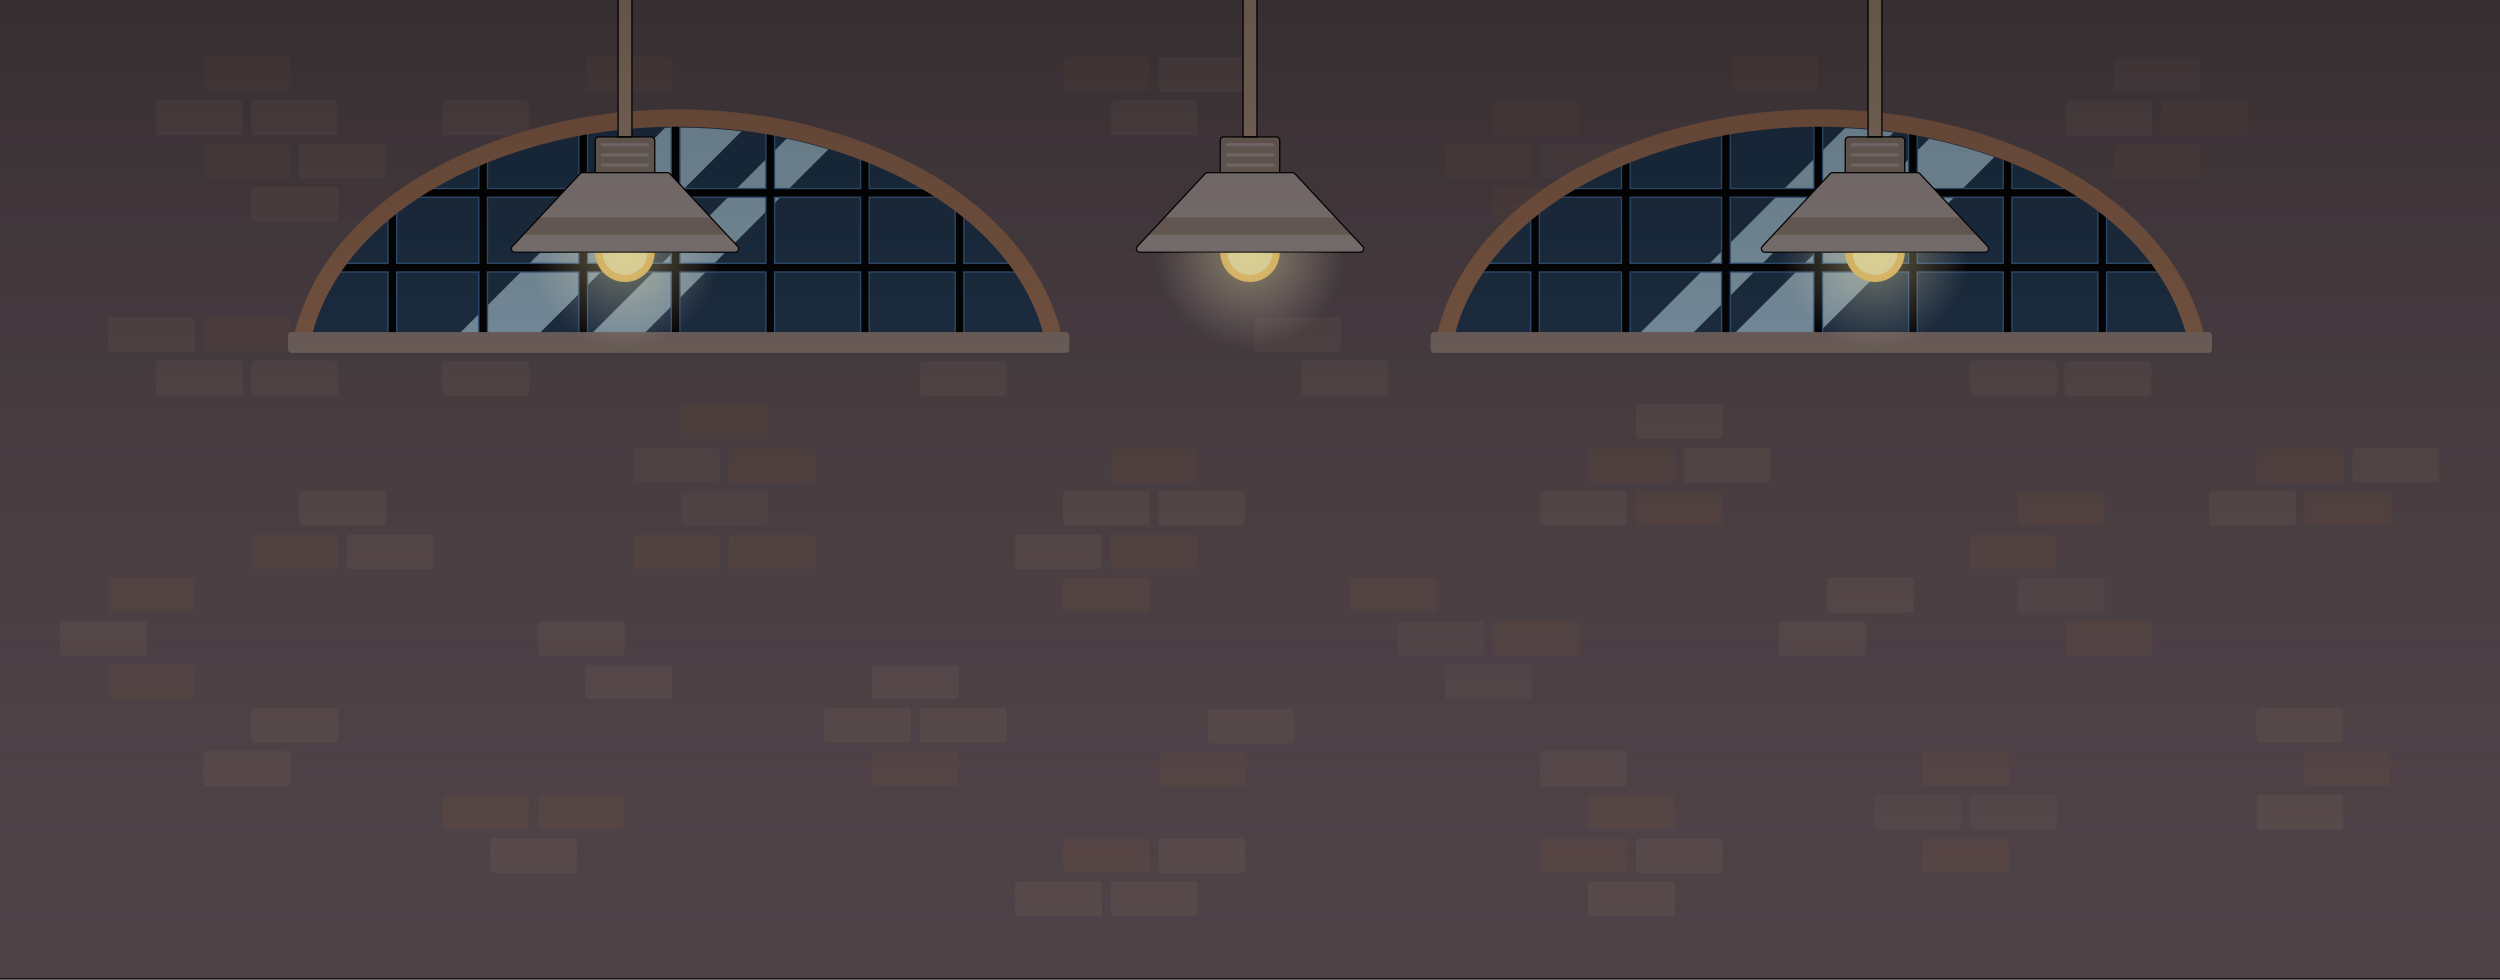 <?xml version="1.0" encoding="UTF-8"?>
<svg xmlns="http://www.w3.org/2000/svg" xmlns:xlink="http://www.w3.org/1999/xlink" viewBox="0 0 1440 564.247">
  <defs>
    <style>
      .cls-1 {
        fill: url(#linear-gradient);
      }

      .cls-2 {
        fill: #f6eba8;
      }

      .cls-3 {
        fill: #f2c054;
      }

      .cls-4 {
        fill: #8f7968;
      }

      .cls-5 {
        fill: #8f8483;
      }

      .cls-6 {
        fill: #1b2f45;
      }

      .cls-7 {
        fill: #7a6a63;
      }

      .cls-8 {
        fill: #835c46;
      }

      .cls-9 {
        fill: #4e4247;
      }

      .cls-10 {
        stroke: #8f8483;
        stroke-linecap: round;
        stroke-width: 1.75px;
      }

      .cls-10, .cls-11, .cls-12 {
        fill: none;
        stroke-miterlimit: 10;
      }

      .cls-13 {
        fill: #aac8d8;
        mix-blend-mode: soft-light;
        opacity: .75;
      }

      .cls-11 {
        stroke: #000;
      }

      .cls-11, .cls-12 {
        stroke-width: .75px;
      }

      .cls-12 {
        stroke: #335a85;
      }

      .cls-14 {
        fill: url(#radial-gradient-3);
      }

      .cls-15 {
        fill: url(#radial-gradient-2);
      }

      .cls-16 {
        fill: #8b5a42;
      }

      .cls-16, .cls-17, .cls-18 {
        opacity: .15;
      }

      .cls-17 {
        fill: #7d6962;
      }

      .cls-18 {
        fill: #947865;
      }

      .cls-19 {
        fill: url(#radial-gradient);
      }

      .cls-20 {
        isolation: isolate;
      }
    </style>
    <linearGradient id="linear-gradient" x1="720" y1="563.827" x2="720" y2="0" gradientUnits="userSpaceOnUse">
      <stop offset="0" stop-color="#4e4247" stop-opacity="0"/>
      <stop offset="1" stop-color="#000" stop-opacity=".3"/>
    </linearGradient>
    <radialGradient id="radial-gradient" cx="719.999" cy="146.103" fx="719.999" fy="146.103" r="54.532" gradientUnits="userSpaceOnUse">
      <stop offset="0" stop-color="#fcefa3" stop-opacity=".4"/>
      <stop offset="1" stop-color="#fef1df" stop-opacity="0"/>
    </radialGradient>
    <radialGradient id="radial-gradient-2" cx="360" fx="360" xlink:href="#radial-gradient"/>
    <radialGradient id="radial-gradient-3" cx="1080" fx="1080" xlink:href="#radial-gradient"/>
  </defs>
  <g class="cls-20">
    <g id="Layer_2" data-name="Layer 2">
      <g id="wall">
        <g>
          <g>
            <g>
              <rect class="cls-9" x="0" width="1440" height="563.872"/>
              <g>
                <rect class="cls-17" x="887.259" y="82.799" width="50" height="20" rx="2.005" ry="2.005" transform="translate(1824.519 185.598) rotate(-180)"/>
                <rect class="cls-16" x="832.259" y="82.799" width="50" height="20" rx="2.005" ry="2.005" transform="translate(1714.519 185.598) rotate(-180)"/>
                <rect class="cls-16" x="859.759" y="57.799" width="50" height="20" rx="2.005" ry="2.005" transform="translate(1769.519 135.598) rotate(-180)"/>
                <rect class="cls-16" x="859.759" y="107.799" width="50" height="20" rx="2.005" ry="2.005" transform="translate(1769.519 235.598) rotate(-180)"/>
                <rect class="cls-18" x="584.759" y="307.799" width="50" height="20" rx="2.005" ry="2.005"/>
                <rect class="cls-16" x="639.759" y="307.799" width="50" height="20" rx="2.005" ry="2.005"/>
                <rect class="cls-18" x="612.259" y="282.799" width="50" height="20" rx="2.005" ry="2.005"/>
                <rect class="cls-16" x="612.259" y="332.799" width="50" height="20" rx="2.005" ry="2.005"/>
                <rect class="cls-18" x="667.259" y="282.799" width="50" height="20" rx="2.005" ry="2.005"/>
                <rect class="cls-16" x="639.759" y="257.799" width="50" height="20" rx="2.005" ry="2.005"/>
                <rect class="cls-18" x="969.759" y="257.799" width="50" height="20" rx="2.005" ry="2.005" transform="translate(1989.519 535.598) rotate(-180)"/>
                <rect class="cls-16" x="914.759" y="257.799" width="50" height="20" rx="2.005" ry="2.005" transform="translate(1879.519 535.598) rotate(-180)"/>
                <rect class="cls-18" x="942.259" y="232.799" width="50" height="20" rx="2.005" ry="2.005" transform="translate(1934.519 485.598) rotate(-180)"/>
                <rect class="cls-16" x="942.259" y="282.799" width="50" height="20" rx="2.005" ry="2.005" transform="translate(1934.519 585.598) rotate(-180)"/>
                <rect class="cls-18" x="887.259" y="282.799" width="50" height="20" rx="2.005" ry="2.005" transform="translate(1824.519 585.598) rotate(-180)"/>
                <rect class="cls-18" x="749.759" y="207.799" width="50" height="20" rx="2.005" ry="2.005" transform="translate(1549.519 435.598) rotate(-180)"/>
                <rect class="cls-18" x="722.259" y="182.799" width="50" height="20" rx="2.005" ry="2.005" transform="translate(1494.519 385.598) rotate(-180)"/>
                <rect class="cls-18" x="1272.5" y="282.799" width="50" height="20" rx="2.005" ry="2.005"/>
                <rect class="cls-16" x="1327.5" y="282.799" width="50" height="20" rx="2.005" ry="2.005"/>
                <rect class="cls-16" x="1300" y="257.799" width="50" height="20" rx="2.005" ry="2.005"/>
                <rect class="cls-18" x="1355" y="257.799" width="50" height="20" rx="2.005" ry="2.005"/>
                <rect class="cls-18" x="584.759" y="507.799" width="50" height="20" rx="2.005" ry="2.005"/>
                <rect class="cls-18" x="639.759" y="507.799" width="50" height="20" rx="2.005" ry="2.005"/>
                <rect class="cls-16" x="612.259" y="482.799" width="50" height="20" rx="2.005" ry="2.005"/>
                <rect class="cls-18" x="667.259" y="482.799" width="50" height="20" rx="2.005" ry="2.005"/>
                <rect class="cls-18" x="172.259" y="82.799" width="50" height="20" rx="2.005" ry="2.005" transform="translate(394.519 185.598) rotate(-180)"/>
                <rect class="cls-16" x="117.259" y="82.799" width="50" height="20" rx="2.005" ry="2.005" transform="translate(284.519 185.598) rotate(-180)"/>
                <rect class="cls-18" x="144.759" y="57.799" width="50" height="20" rx="2.005" ry="2.005" transform="translate(339.519 135.598) rotate(-180)"/>
                <rect class="cls-18" x="144.759" y="107.799" width="50" height="20" rx="2.005" ry="2.005" transform="translate(339.519 235.598) rotate(-180)"/>
                <rect class="cls-18" x="89.759" y="57.799" width="50" height="20" rx="2.005" ry="2.005" transform="translate(229.519 135.598) rotate(-180)"/>
                <rect class="cls-16" x="117.259" y="32.799" width="50" height="20" rx="2.005" ry="2.005" transform="translate(284.519 85.598) rotate(-180)"/>
                <rect class="cls-18" x="144.759" y="207.799" width="50" height="20" rx="2.005" ry="2.005" transform="translate(339.519 435.598) rotate(-180)"/>
                <rect class="cls-18" x="89.759" y="207.799" width="50" height="20" rx="2.005" ry="2.005" transform="translate(229.519 435.598) rotate(-180)"/>
                <rect class="cls-16" x="117.259" y="182.799" width="50" height="20" rx="2.005" ry="2.005" transform="translate(284.519 385.598) rotate(-180)"/>
                <rect class="cls-18" x="62.259" y="182.799" width="50" height="20" rx="2.005" ry="2.005" transform="translate(174.519 385.598) rotate(-180)"/>
                <rect class="cls-16" x="668.077" y="433.16" width="50" height="20" rx="2.005" ry="2.005" transform="translate(1386.154 886.319) rotate(-180)"/>
                <rect class="cls-18" x="695.577" y="408.16" width="50" height="20" rx="2.005" ry="2.005" transform="translate(1441.154 836.319) rotate(-180)"/>
                <rect class="cls-18" x="117.259" y="432.799" width="50" height="20" rx="2.005" ry="2.005" transform="translate(284.519 885.598) rotate(-180)"/>
                <rect class="cls-18" x="144.759" y="407.799" width="50" height="20" rx="2.005" ry="2.005" transform="translate(339.519 835.598) rotate(-180)"/>
                <rect class="cls-18" x="1024.759" y="357.799" width="50" height="20" rx="2.005" ry="2.005" transform="translate(2099.519 735.598) rotate(-180)"/>
                <rect class="cls-18" x="1052.259" y="332.799" width="50" height="20" rx="2.005" ry="2.005" transform="translate(2154.519 685.598) rotate(-180)"/>
                <rect class="cls-16" x="914.759" y="457.799" width="50" height="20" rx="2.005" ry="2.005" transform="translate(1879.519 935.598) rotate(-180)"/>
                <rect class="cls-18" x="887.259" y="432.799" width="50" height="20" rx="2.005" ry="2.005" transform="translate(1824.519 885.598) rotate(-180)"/>
                <rect class="cls-18" x="337.259" y="382.799" width="50" height="20" rx="2.005" ry="2.005" transform="translate(724.519 785.598) rotate(-180)"/>
                <rect class="cls-18" x="309.759" y="357.799" width="50" height="20" rx="2.005" ry="2.005" transform="translate(669.519 735.598) rotate(-180)"/>
                <rect class="cls-16" x="1327.259" y="432.799" width="50" height="20" rx="2.005" ry="2.005" transform="translate(2704.519 885.598) rotate(-180)"/>
                <rect class="cls-18" x="1299.759" y="407.799" width="50" height="20" rx="2.005" ry="2.005" transform="translate(2649.519 835.598) rotate(-180)"/>
                <rect class="cls-18" x="1299.759" y="457.799" width="50" height="20" rx="2.005" ry="2.005" transform="translate(2649.519 935.598) rotate(-180)"/>
                <rect class="cls-18" x="34.759" y="357.799" width="50" height="20" rx="2.005" ry="2.005"/>
                <rect class="cls-16" x="62.259" y="382.799" width="50" height="20" rx="2.005" ry="2.005"/>
                <rect class="cls-16" x="62.259" y="332.799" width="50" height="20" rx="2.005" ry="2.005"/>
                <rect class="cls-16" x="1134.759" y="307.799" width="50" height="20" rx="2.005" ry="2.005"/>
                <rect class="cls-17" x="1162.259" y="332.799" width="50" height="20" rx="2.005" ry="2.005"/>
                <rect class="cls-16" x="1162.259" y="282.799" width="50" height="20" rx="2.005" ry="2.005"/>
                <rect class="cls-16" x="997.259" y="32.799" width="50" height="20" rx="2.005" ry="2.005"/>
                <rect class="cls-18" x="1189.177" y="208.027" width="50" height="20" rx="2.005" ry="2.005"/>
                <rect class="cls-18" x="254.759" y="57.799" width="50" height="20" rx="2.005" ry="2.005"/>
                <rect class="cls-18" x="254.759" y="208.027" width="50" height="20" rx="2.005" ry="2.005"/>
                <rect class="cls-17" x="1134.759" y="457.799" width="50" height="20" rx="2.005" ry="2.005" transform="translate(2319.519 935.598) rotate(-180)"/>
                <rect class="cls-17" x="1079.759" y="457.799" width="50" height="20" rx="2.005" ry="2.005" transform="translate(2209.519 935.598) rotate(-180)"/>
                <rect class="cls-16" x="1107.259" y="432.799" width="50" height="20" rx="2.005" ry="2.005" transform="translate(2264.519 885.598) rotate(-180)"/>
                <rect class="cls-16" x="1107.259" y="482.799" width="50" height="20" rx="2.005" ry="2.005" transform="translate(2264.519 985.598) rotate(-180)"/>
                <rect class="cls-18" x="529.759" y="407.799" width="50" height="20" rx="2.005" ry="2.005" transform="translate(1109.519 835.598) rotate(-180)"/>
                <rect class="cls-18" x="474.759" y="407.799" width="50" height="20" rx="2.005" ry="2.005" transform="translate(999.519 835.598) rotate(-180)"/>
                <rect class="cls-18" x="502.259" y="382.799" width="50" height="20" rx="2.005" ry="2.005" transform="translate(1054.519 785.598) rotate(-180)"/>
                <rect class="cls-16" x="502.259" y="432.799" width="50" height="20" rx="2.005" ry="2.005" transform="translate(1054.519 885.598) rotate(-180)"/>
                <rect class="cls-16" x="419.759" y="257.799" width="50" height="20" rx="2.005" ry="2.005" transform="translate(889.519 535.598) rotate(-180)"/>
                <rect class="cls-17" x="364.759" y="257.799" width="50" height="20" rx="2.005" ry="2.005" transform="translate(779.519 535.598) rotate(-180)"/>
                <rect class="cls-16" x="392.259" y="232.799" width="50" height="20" rx="2.005" ry="2.005" transform="translate(834.519 485.598) rotate(-180)"/>
                <rect class="cls-17" x="392.259" y="282.799" width="50" height="20" rx="2.005" ry="2.005" transform="translate(834.519 585.598) rotate(-180)"/>
                <rect class="cls-18" x="199.759" y="307.799" width="50" height="20" rx="2.005" ry="2.005" transform="translate(449.519 635.598) rotate(-180)"/>
                <rect class="cls-16" x="144.759" y="307.799" width="50" height="20" rx="2.005" ry="2.005" transform="translate(339.519 635.598) rotate(-180)"/>
                <rect class="cls-18" x="172.259" y="282.799" width="50" height="20" rx="2.005" ry="2.005" transform="translate(394.519 585.598) rotate(-180)"/>
                <rect class="cls-16" x="887.259" y="482.799" width="50" height="20" rx="2.005" ry="2.005"/>
                <rect class="cls-18" x="942.259" y="482.799" width="50" height="20" rx="2.005" ry="2.005"/>
                <rect class="cls-18" x="914.759" y="507.799" width="50" height="20" rx="2.005" ry="2.005"/>
                <rect class="cls-16" x="254.759" y="457.799" width="50" height="20" rx="2.005" ry="2.005"/>
                <rect class="cls-16" x="309.759" y="457.799" width="50" height="20" rx="2.005" ry="2.005"/>
                <rect class="cls-18" x="282.259" y="482.799" width="50" height="20" rx="2.005" ry="2.005"/>
                <rect class="cls-16" x="612.259" y="32.799" width="50" height="20" rx="2.005" ry="2.005"/>
                <rect class="cls-18" x="667.259" y="32.799" width="50" height="20" rx="2.005" ry="2.005"/>
                <rect class="cls-18" x="639.759" y="57.799" width="50" height="20" rx="2.005" ry="2.005"/>
                <rect class="cls-17" x="804.759" y="357.799" width="50" height="20" rx="2.005" ry="2.005"/>
                <rect class="cls-16" x="859.759" y="357.799" width="50" height="20" rx="2.005" ry="2.005"/>
                <rect class="cls-17" x="832.259" y="382.799" width="50" height="20" rx="2.005" ry="2.005"/>
                <rect class="cls-16" x="364.759" y="307.799" width="50" height="20" rx="2.005" ry="2.005"/>
                <rect class="cls-16" x="1189.759" y="357.799" width="50" height="20" rx="2.005" ry="2.005"/>
                <rect class="cls-18" x="1134.759" y="207.799" width="50" height="20" rx="2.005" ry="2.005"/>
                <rect class="cls-16" x="337.259" y="32.799" width="50" height="20" rx="2.005" ry="2.005"/>
                <rect class="cls-16" x="777.259" y="332.799" width="50" height="20" rx="2.005" ry="2.005"/>
                <rect class="cls-16" x="419.759" y="307.799" width="50" height="20" rx="2.005" ry="2.005"/>
                <rect class="cls-18" x="529.759" y="208.027" width="50" height="20" rx="2.005" ry="2.005"/>
                <g>
                  <rect class="cls-16" x="1244.78" y="57.998" width="50" height="20" rx="2.005" ry="2.005" transform="translate(2539.56 135.996) rotate(-180)"/>
                  <rect class="cls-18" x="1189.78" y="57.998" width="50" height="20" rx="2.005" ry="2.005" transform="translate(2429.56 135.996) rotate(-180)"/>
                  <rect class="cls-17" x="1217.28" y="32.998" width="50" height="20" rx="2.005" ry="2.005" transform="translate(2484.56 85.996) rotate(-180)"/>
                  <rect class="cls-16" x="1217.28" y="82.998" width="50" height="20" rx="2.005" ry="2.005" transform="translate(2484.56 185.996) rotate(-180)"/>
                </g>
              </g>
            </g>
            <g>
              <g>
                <g>
                  <path class="cls-6" d="m600.958,191.759H179.928c3.07-11.94,8.63-24.03,16.26-35.29,8.48-12.55,19.54-24.12,32.86-34.41,3.32-2.55,6.75-5.02,10.24-7.34,1.12-.76,2.27-1.51,3.45-2.26,10.85-6.95,23.79-13.55,37.44-19.07,17.87-7.26,36.92-12.72,56.64-16.23,14.9-2.66,30.29-4.19,45.83-4.57,2.17-.05,4.34-.08,6.51-.09,12.59-.05,25.13.67,37.46,2.14,5.44.64,10.84,1.43,16.18,2.37,3.27.57,6.53,1.2,9.77,1.88,8.16,1.71,16.2,3.76,24.09,6.14,6.69,2.02,13.28,4.28,19.72,6.77,13.61,5.26,26.16,11.35,37.3,18.09,2.67,1.62,5.24,3.25,7.63,4.85,2.95,1.98,5.77,3.97,8.39,5.95,14.17,10.61,25.9,22.65,34.85,35.79,7.72,11.34,13.33,23.42,16.41,35.28Z"/>
                  <path class="cls-13" d="m427.08,75.639l-117.13,117.12h-46.01l119.17-119.17c2.17-.05,4.34-.08,6.51-.09,12.59-.05,25.13.67,37.46,2.14Z"/>
                  <path class="cls-13" d="m477.12,86.029l-106.73,106.73h-30.23l112.87-112.87c8.16,1.71,16.2,3.76,24.09,6.14Z"/>
                  <path d="m588.673,151.665h-33.48v-34.48h-5v34.48h-49.52v-38.08h43.41v-5h-43.41v-20.95h-5v20.95h-49.521v-36h-5v36h-49.516v-40.587h-5v40.587h-48.204v-35.85h-5v35.85h-52.64v-19.33h-5v19.33h-39.32v5h39.32v38.08h-47.3v-33.06h-5v33.06h-31.45v5h31.45v40.59h5v-40.59h47.3v40.59h5v-40.59h52.64v40.59h5v-40.59h48.204v40.59h5v-40.59h49.516v40.59h5v-40.59h49.521v40.59h5v-40.59h49.52v40.59h5v-40.59h33.48v-5Zm-307.88,0v-38.08h52.64v38.08h-52.64Zm57.64,0v-38.08h48.204v38.08h-48.204Zm53.204,0v-38.08h49.516v38.08h-49.516Zm54.516,0v-38.08h49.521v38.08h-49.521Z"/>
                  <path class="cls-12" d="m588.673,151.665h-33.48v-34.48h-5v34.48h-49.52v-38.08h43.41v-5h-43.41v-20.95h-5v20.95h-49.521v-36h-5v36h-49.516v-40.587h-5v40.587h-48.204v-35.85h-5v35.85h-52.64v-19.33h-5v19.33h-39.32v5h39.32v38.08h-47.3v-33.06h-5v33.06h-31.45v5h31.45v40.59h5v-40.59h47.3v40.59h5v-40.59h52.64v40.59h5v-40.59h48.204v40.59h5v-40.59h49.516v40.59h5v-40.59h49.521v40.59h5v-40.59h49.52v40.59h5v-40.59h33.48v-5Zm-307.88,0v-38.08h52.64v38.08h-52.64Zm57.64,0v-38.08h48.204v38.08h-48.204Zm53.204,0v-38.08h49.516v38.08h-49.516Zm54.516,0v-38.08h49.521v38.08h-49.521Z"/>
                  <path class="cls-8" d="m613.237,202.255H167.664l1.114-5.924c2.852-15.162,9.465-30.712,19.125-44.97,9.079-13.424,20.867-25.777,35.034-36.713,3.501-2.701,7.122-5.299,10.765-7.724,1.106-.754,2.348-1.57,3.646-2.396,11.349-7.269,24.862-14.155,39.068-19.906,18.505-7.523,38.236-13.179,58.64-16.808,17.545-3.13,35.733-4.751,54.058-4.817,18.777-.063,37.371,1.504,55.401,4.666,19.15,3.349,37.81,8.5,55.457,15.31,14.162,5.474,27.242,11.821,38.88,18.867,2.803,1.697,5.499,3.41,8.012,5.093,3.107,2.074,6.083,4.183,8.84,6.263,15.042,11.261,27.53,24.103,37.102,38.157,9.784,14.356,16.462,29.909,19.311,44.976l1.121,5.929Zm-433.312-10h421.032c-3.081-11.859-8.692-23.94-16.417-35.274-8.949-13.142-20.673-25.184-34.845-35.794-2.62-1.976-5.438-3.972-8.39-5.944-2.393-1.602-4.959-3.232-7.633-4.851-11.139-6.744-23.689-12.831-37.304-18.094-17.039-6.575-35.066-11.551-53.579-14.788-17.453-3.06-35.496-4.578-53.641-4.516-17.749.064-35.358,1.633-52.34,4.663-19.717,3.507-38.771,8.967-56.635,16.229-13.649,5.526-26.596,12.119-37.445,19.068-1.179.75-2.326,1.501-3.443,2.263-3.493,2.326-6.924,4.787-10.239,7.346-13.323,10.284-24.38,21.858-32.863,34.402-7.634,11.267-13.19,23.354-16.259,35.289Z"/>
                  <rect class="cls-7" x="165.907" y="191.255" width="450" height="12" rx="2" ry="2"/>
                </g>
                <g>
                  <path class="cls-6" d="m1259.058,191.751h-421.03c3.07-11.93,8.63-24.02,16.26-35.29,8.48-12.54,19.54-24.11,32.86-34.4,3.32-2.56,6.75-5.02,10.24-7.34,1.12-.76,2.27-1.52,3.45-2.27,10.85-6.95,23.79-13.54,37.44-19.06,17.87-7.27,36.92-12.73,56.64-16.23,16.98-3.03,34.59-4.6,52.34-4.67,4.98-.02,9.95.09,14.9.31,9.4.42,18.73,1.26,27.93,2.53,3.62.49,7.23,1.05,10.81,1.68,3.27.57,6.53,1.2,9.77,1.88,12.84,2.7,25.41,6.23,37.51,10.57,2.12.75,4.22,1.54,6.3,2.34,13.61,5.26,26.16,11.35,37.3,18.09,2.67,1.62,5.24,3.25,7.63,4.85,2.95,1.97,5.77,3.97,8.39,5.95,14.17,10.61,25.9,22.65,34.85,35.79,7.72,11.33,13.33,23.41,16.41,35.27Z"/>
                  <path class="cls-13" d="m1090.636,76.331l-116.42,116.42h-30.46l118.95-118.95c9.4.42,18.73,1.26,27.93,2.53Z"/>
                  <path class="cls-13" d="m1148.726,90.461l-102.29,102.29h-48.08l112.86-112.86c12.84,2.7,25.41,6.23,37.51,10.57Z"/>
                  <path d="m1246.858,151.665h-33.48v-34.48h-5v34.48h-49.52v-38.08h43.41v-5h-43.41v-20.95h-5v20.95h-49.521v-36h-5v36h-49.516v-40.587h-5v40.587h-48.204v-35.85h-5v35.85h-52.64v-19.33h-5v19.33h-39.32v5h39.32v38.08h-47.3v-33.06h-5v33.06h-31.45v5h31.45v40.59h5v-40.59h47.3v40.59h5v-40.59h52.64v40.59h5v-40.59h48.204v40.59h5v-40.59h49.516v40.59h5v-40.59h49.521v40.59h5v-40.59h49.52v40.59h5v-40.59h33.48v-5Zm-307.88,0v-38.08h52.64v38.08h-52.64Zm57.64,0v-38.08h48.204v38.08h-48.204Zm53.204,0v-38.08h49.516v38.08h-49.516Zm54.516,0v-38.08h49.521v38.08h-49.521Z"/>
                  <path class="cls-12" d="m1246.858,151.665h-33.48v-34.48h-5v34.48h-49.52v-38.08h43.41v-5h-43.41v-20.95h-5v20.95h-49.521v-36h-5v36h-49.516v-40.587h-5v40.587h-48.204v-35.85h-5v35.85h-52.64v-19.33h-5v19.33h-39.32v5h39.32v38.08h-47.3v-33.06h-5v33.06h-31.45v5h31.45v40.59h5v-40.59h47.3v40.59h5v-40.59h52.64v40.59h5v-40.59h48.204v40.59h5v-40.59h49.516v40.59h5v-40.59h49.521v40.59h5v-40.59h49.52v40.59h5v-40.59h33.48v-5Zm-307.88,0v-38.08h52.64v38.08h-52.64Zm57.64,0v-38.08h48.204v38.08h-48.204Zm53.204,0v-38.08h49.516v38.08h-49.516Zm54.516,0v-38.08h49.521v38.08h-49.521Z"/>
                  <path class="cls-8" d="m1271.423,202.255h-445.573l1.114-5.924c2.852-15.162,9.465-30.712,19.125-44.97,9.079-13.424,20.867-25.777,35.034-36.713,3.501-2.701,7.122-5.299,10.765-7.724,1.106-.754,2.348-1.57,3.646-2.396,11.349-7.269,24.862-14.155,39.068-19.906,18.505-7.523,38.236-13.179,58.64-16.808,17.545-3.13,35.733-4.751,54.058-4.817,18.777-.063,37.371,1.504,55.401,4.666,19.15,3.349,37.81,8.5,55.457,15.31,14.162,5.474,27.242,11.821,38.88,18.867,2.803,1.697,5.499,3.41,8.012,5.093,3.107,2.074,6.083,4.183,8.84,6.263,15.042,11.261,27.53,24.103,37.102,38.157,9.784,14.356,16.462,29.909,19.311,44.976l1.121,5.929Zm-433.312-10h421.032c-3.081-11.859-8.692-23.94-16.417-35.274-8.949-13.142-20.673-25.184-34.845-35.794-2.62-1.976-5.438-3.972-8.39-5.944-2.393-1.602-4.959-3.232-7.633-4.851-11.139-6.744-23.689-12.831-37.304-18.094-17.039-6.575-35.066-11.551-53.579-14.788-17.453-3.06-35.496-4.578-53.641-4.516-17.749.064-35.358,1.633-52.34,4.663-19.717,3.507-38.771,8.967-56.635,16.229-13.649,5.526-26.596,12.119-37.445,19.068-1.179.75-2.326,1.501-3.443,2.263-3.493,2.326-6.924,4.787-10.239,7.346-13.323,10.284-24.38,21.858-32.863,34.402-7.634,11.267-13.19,23.354-16.259,35.289Z"/>
                  <rect class="cls-7" x="824.093" y="191.255" width="450" height="12" rx="2" ry="2"/>
                </g>
              </g>
              <g>
                <g>
                  <rect class="cls-4" x="715.999" width="8" height="78.847"/>
                  <rect class="cls-7" x="702.867" y="78.847" width="34.263" height="24.663" rx="2" ry="2"/>
                  <rect class="cls-11" x="702.867" y="78.847" width="34.263" height="24.663" rx="2" ry="2"/>
                  <circle class="cls-3" cx="719.999" cy="145.3" r="17.132"/>
                  <circle class="cls-2" cx="719.999" cy="145.3" r="12.978"/>
                  <path class="cls-5" d="m783.435,145.296h-126.88c-1.74,0-2.65-2.08-1.46-3.36l6.19-6.64,9.32-10,23.51-25.22c.37-.41.9-.64,1.46-.64h48.85c.55,0,1.08.23,1.46.64l23.51,25.22,9.32,10,6.19,6.64c1.19,1.28.28,3.36-1.47,3.36Z"/>
                  <polygon class="cls-7" points="778.715 135.296 661.285 135.296 670.605 125.296 769.395 125.296 778.715 135.296"/>
                  <line class="cls-10" x1="707.021" y1="83.37" x2="732.977" y2="83.37"/>
                  <line class="cls-10" x1="707.021" y1="89.207" x2="732.977" y2="89.207"/>
                  <line class="cls-10" x1="707.021" y1="95.044" x2="732.977" y2="95.044"/>
                  <path class="cls-11" d="m744.425,99.435h-48.851c-.555,0-1.085.231-1.463.636l-39.013,41.865c-1.192,1.279-.285,3.364,1.463,3.364h126.878c1.748,0,2.655-2.085,1.463-3.364l-39.013-41.865c-.378-.406-.908-.636-1.463-.636Z"/>
                  <polyline class="cls-11" points="723.999 0 723.999 78.847 715.999 78.847 715.999 0"/>
                </g>
                <g>
                  <rect class="cls-4" x="1075.999" width="8" height="78.847"/>
                  <rect class="cls-7" x="1062.867" y="78.847" width="34.263" height="24.663" rx="2" ry="2"/>
                  <rect class="cls-11" x="1062.867" y="78.847" width="34.263" height="24.663" rx="2" ry="2"/>
                  <circle class="cls-3" cx="1079.999" cy="145.3" r="17.132"/>
                  <circle class="cls-2" cx="1079.999" cy="145.3" r="12.978"/>
                  <path class="cls-5" d="m1143.435,145.296h-126.88c-1.74,0-2.65-2.08-1.46-3.36l6.19-6.64,9.32-10,23.51-25.22c.37-.41.9-.64,1.46-.64h48.85c.55,0,1.08.23,1.46.64l23.51,25.22,9.32,10,6.19,6.64c1.19,1.28.28,3.36-1.47,3.36Z"/>
                  <polygon class="cls-7" points="1138.715 135.296 1021.285 135.296 1030.605 125.296 1129.395 125.296 1138.715 135.296"/>
                  <line class="cls-10" x1="1067.021" y1="83.37" x2="1092.977" y2="83.37"/>
                  <line class="cls-10" x1="1067.021" y1="89.207" x2="1092.977" y2="89.207"/>
                  <line class="cls-10" x1="1067.021" y1="95.044" x2="1092.977" y2="95.044"/>
                  <path class="cls-11" d="m1104.425,99.435h-48.851c-.555,0-1.085.231-1.463.636l-39.013,41.865c-1.192,1.279-.285,3.364,1.463,3.364h126.878c1.748,0,2.655-2.085,1.463-3.364l-39.013-41.865c-.378-.406-.908-.636-1.463-.636Z"/>
                  <polyline class="cls-11" points="1083.999 0 1083.999 78.847 1075.999 78.847 1075.999 0"/>
                </g>
                <g>
                  <rect class="cls-4" x="355.999" width="8" height="78.847"/>
                  <rect class="cls-7" x="342.867" y="78.847" width="34.263" height="24.663" rx="2" ry="2"/>
                  <rect class="cls-11" x="342.867" y="78.847" width="34.263" height="24.663" rx="2" ry="2"/>
                  <circle class="cls-3" cx="359.999" cy="145.3" r="17.132"/>
                  <circle class="cls-2" cx="359.999" cy="145.3" r="12.978"/>
                  <path class="cls-5" d="m423.435,145.296h-126.88c-1.74,0-2.65-2.08-1.46-3.36l6.19-6.64,9.32-10,23.51-25.22c.37-.41.9-.64,1.46-.64h48.85c.55,0,1.08.23,1.46.64l23.51,25.22,9.32,10,6.19,6.64c1.19,1.28.28,3.36-1.47,3.36Z"/>
                  <polygon class="cls-7" points="418.715 135.296 301.285 135.296 310.605 125.296 409.395 125.296 418.715 135.296"/>
                  <line class="cls-10" x1="347.021" y1="83.37" x2="372.977" y2="83.37"/>
                  <line class="cls-10" x1="347.021" y1="89.207" x2="372.977" y2="89.207"/>
                  <line class="cls-10" x1="347.021" y1="95.044" x2="372.977" y2="95.044"/>
                  <path class="cls-11" d="m384.425,99.435h-48.851c-.555,0-1.085.231-1.463.636l-39.013,41.865c-1.192,1.279-.285,3.364,1.463,3.364h126.878c1.748,0,2.655-2.085,1.463-3.364l-39.013-41.865c-.378-.406-.908-.636-1.463-.636Z"/>
                  <polyline class="cls-11" points="363.999 0 363.999 78.847 355.999 78.847 355.999 0"/>
                </g>
              </g>
            </g>
          </g>
          <g>
            <rect class="cls-1" width="1440" height="563.827"/>
            <g>
              <path class="cls-19" d="m719.999,214.235c38.074,0,68.939-30.865,68.939-68.939h-137.878c0,38.074,30.865,68.939,68.939,68.939Z"/>
              <path class="cls-15" d="m360,214.235c38.074,0,68.939-30.865,68.939-68.939h-137.878c0,38.074,30.865,68.939,68.939,68.939Z"/>
              <path class="cls-14" d="m1080,214.235c38.074,0,68.939-30.865,68.939-68.939h-137.878c0,38.074,30.865,68.939,68.939,68.939Z"/>
            </g>
          </g>
          <line class="cls-11" x1="0" y1="563.872" x2="1440" y2="563.872"/>
        </g>
      </g>
    </g>
  </g>
</svg>